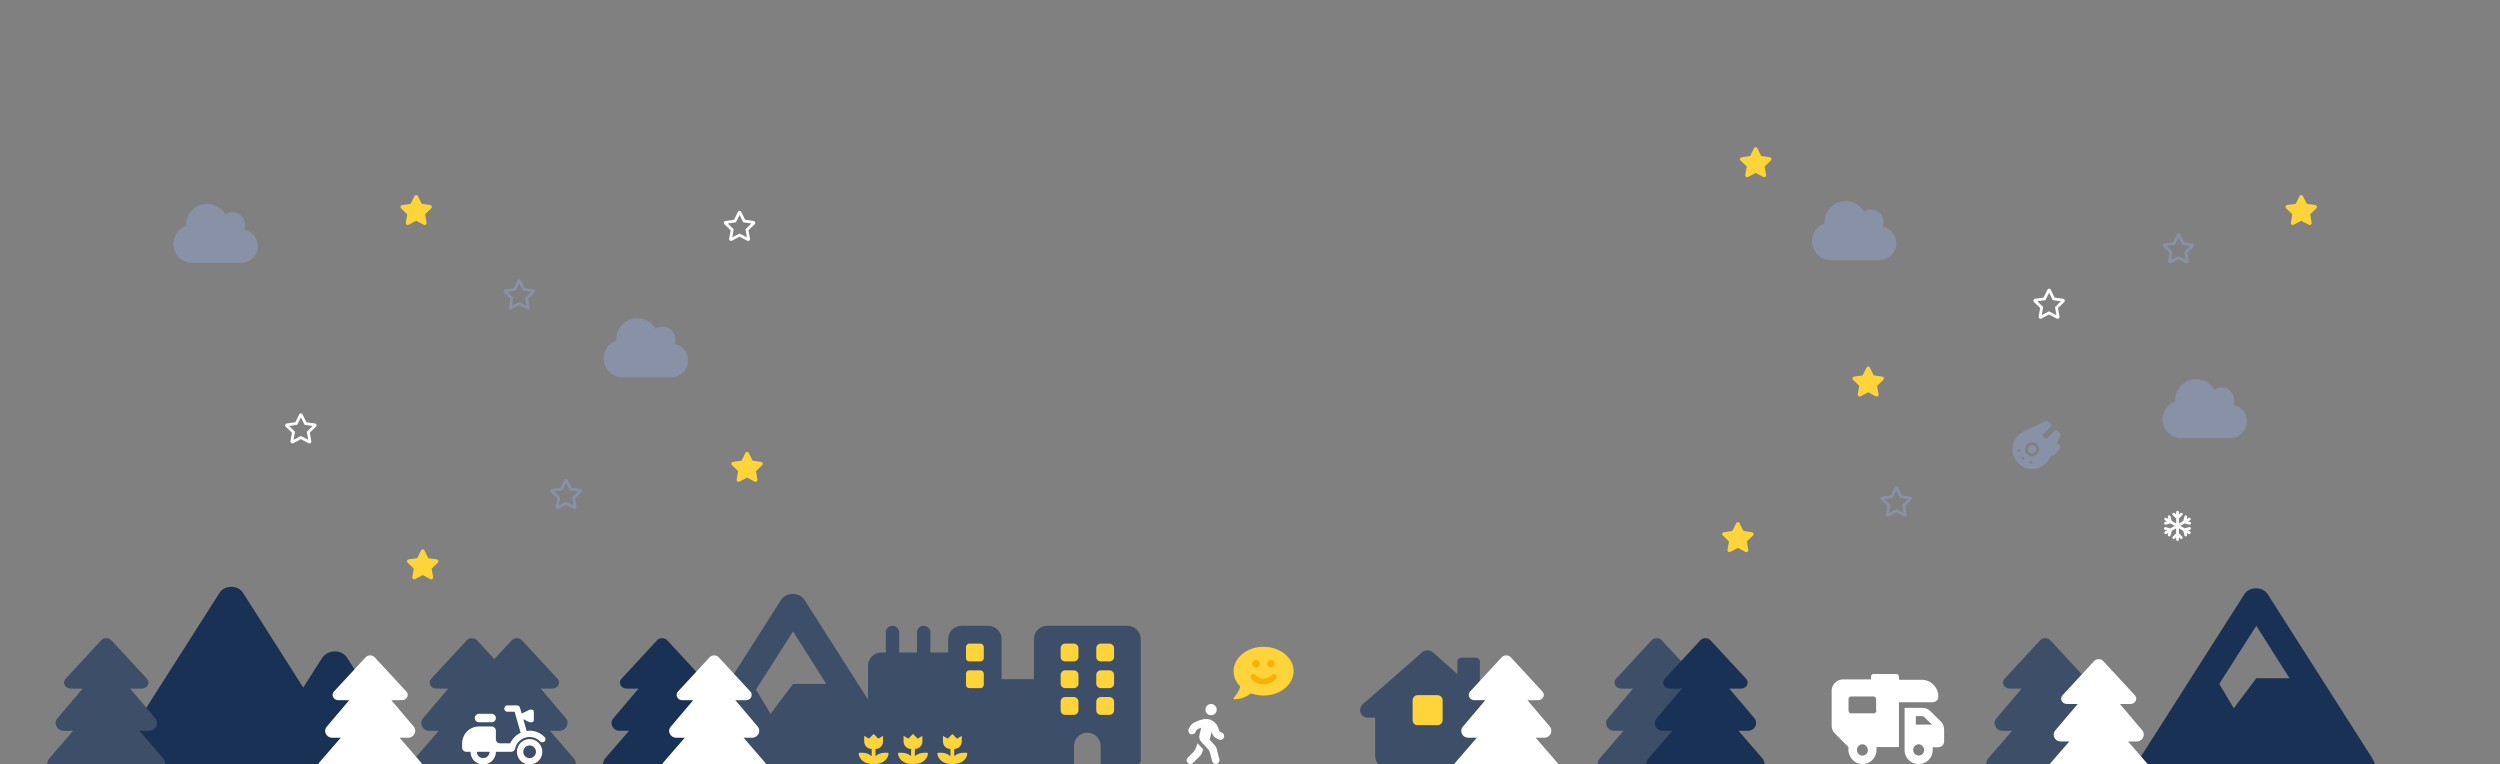 <svg width="2667" height="815" fill="none" xmlns="http://www.w3.org/2000/svg"><rect width="100%" height="100%" fill="#808080" stroke="none"/><g clip-path="url(#clip0)"><path d="M969.499 814.59l-111.5-175c-5.5-8-19-8-24.5 0l-111.5 175c-5.5 8.5-5.5 19.5-.5 28.5s14 14.5 24.5 14.5h199.5c10.5 0 19.5-5.5 24.5-14.5s5-20-.5-28.5zm-123.5-141l35.5 56h-35.5l-24 32-15.5-26 39.5-62z" fill="#3C4E68"/><path d="M2530.5 808.59l-111.5-175c-5.5-8-19-8-24.5 0l-111.5 175c-5.5 8.5-5.5 19.5-.5 28.5s14 14.5 24.5 14.5h199.5c10.5 0 19.5-5.5 24.5-14.5s5-20-.5-28.5zm-123.5-141l35.5 56H2407l-24 32-15.5-26 39.5-62zM406.5 850c25.5 0 41-28 27-49l-63-99c-6-9.5-20.5-9.5-27 0l-20 31.5L259 632c-5.5-8-19-8-24.5 0L123 807c-12 18.5 2 43 24 43h259.5z" fill="#193154"/><path d="M1820.94 824.59c8.15 0 12.37-9.562 7.03-15.75l-25.31-29.25h10.12c7.31 0 11.25-8.156 6.75-13.5l-26.72-31.5h12.38c6.18 0 9.28-6.187 5.62-10.406l-37.97-41.062c-2.81-3.094-8.15-3.094-10.97 0l-37.96 41.062c-3.66 4.219-.57 10.406 5.62 10.406h12.66l-26.72 31.5c-4.78 5.344-.85 13.5 6.47 13.5h10.12l-25.31 29.25c-5.34 6.188-1.13 15.75 7.03 15.75h107.16z" fill="#3C4E68"/><path d="M1872.94 824.59c8.15 0 12.37-9.562 7.03-15.75l-25.31-29.25h10.12c7.31 0 11.25-8.156 6.75-13.5l-26.72-31.5h12.38c6.18 0 9.28-6.187 5.62-10.406l-37.97-41.062c-2.81-3.094-8.15-3.094-10.97 0l-37.96 41.062c-3.66 4.219-.57 10.406 5.62 10.406h12.66l-26.72 31.5c-4.78 5.344-.85 13.5 6.47 13.5h10.12l-25.31 29.25c-5.34 6.188-1.13 15.75 7.03 15.75h107.16z" fill="#193154"/><path d="M2235.44 824.59c8.15 0 12.37-9.562 7.03-15.75l-25.31-29.25h10.12c7.31 0 11.25-8.156 6.75-13.5l-26.72-31.5h12.38c6.18 0 9.28-6.187 5.62-10.406l-37.97-41.062c-2.81-3.094-8.15-3.094-10.97 0l-37.96 41.062c-3.66 4.219-.57 10.406 5.62 10.406h12.66l-26.72 31.5c-4.78 5.344-.85 13.5 6.47 13.5h10.12l-25.31 29.25c-5.34 6.188-1.13 15.75 7.03 15.75h107.16z" fill="#3C4E68"/><path d="M759.937 824.59c8.156 0 12.375-9.562 7.031-15.75l-25.312-29.25h10.125c7.312 0 11.25-8.156 6.75-13.5l-26.719-31.5h12.375c6.188 0 9.281-6.187 5.625-10.406l-37.969-41.062c-2.812-3.094-8.156-3.094-10.968 0l-37.969 41.062c-3.656 4.219-.563 10.406 5.625 10.406h12.656l-26.719 31.5c-4.781 5.344-.843 13.5 6.469 13.5h10.125l-25.312 29.25c-5.344 6.188-1.125 15.75 7.031 15.75h107.156z" fill="#193154"/><path d="M604.937 824.59c8.156 0 12.375-9.562 7.031-15.75l-25.312-29.25h10.125c7.312 0 11.25-8.156 6.75-13.5l-26.719-31.5h12.375c6.188 0 9.281-6.187 5.625-10.406l-37.969-41.062c-2.812-3.094-8.156-3.094-10.968 0l-37.969 41.062c-3.656 4.219-.563 10.406 5.625 10.406h12.656l-26.719 31.5c-4.781 5.344-.843 13.5 6.469 13.5h10.125l-25.312 29.25c-5.344 6.188-1.125 15.75 7.031 15.75h107.156z" fill="#3C4E68"/><path d="M556.937 824.59c8.156 0 12.375-9.562 7.031-15.75l-25.312-29.25h10.125c7.312 0 11.25-8.156 6.75-13.5l-26.719-31.5h12.375c6.188 0 9.281-6.187 5.625-10.406l-37.969-41.062c-2.812-3.094-8.156-3.094-10.968 0l-37.969 41.062c-3.656 4.219-.563 10.406 5.625 10.406h12.656l-26.719 31.5c-4.781 5.344-.843 13.5 6.469 13.5h10.125l-25.312 29.25c-5.344 6.188-1.125 15.75 7.031 15.75h107.156zM166.937 824.59c8.156 0 12.375-9.562 7.031-15.75l-25.312-29.25h10.125c7.312 0 11.25-8.156 6.75-13.5l-26.719-31.5h12.375c6.188 0 9.281-6.187 5.625-10.406l-37.969-41.062c-2.812-3.094-8.156-3.094-10.968 0l-37.969 41.062c-3.656 4.219-.563 10.406 5.625 10.406h12.656l-26.718 31.5c-4.782 5.344-.844 13.5 6.468 13.5h10.125L52.75 808.84c-5.344 6.188-1.125 15.75 7.031 15.75h107.156z" fill="#3C4E68"/><path d="M1122 677h80v94h-80v-94z" fill="#FFD43B"/><path d="M944 705h115v94H944v-94zM1067 736h32v63h-32v-63z" fill="#3C4E68"/><path d="M1029 682h28v57h-28v-57z" fill="#FFD43B"/><path d="M1202.75 667.59h-85.5c-8.02 0-14.25 6.532-14.25 14.25v128.25c0 5.344 4.16 9.5 9.5 9.5h33.25v-23.75c0-7.718 6.23-14.25 14.25-14.25 7.72 0 14.25 6.532 14.25 14.25v23.75h33.25c5.05 0 9.5-4.156 9.5-9.5V681.84c0-7.718-6.53-14.25-14.25-14.25zm-52.25 90.25c0 2.672-2.38 4.75-4.75 4.75h-9.5c-2.67 0-4.75-2.078-4.75-4.75v-9.5c0-2.375 2.08-4.75 4.75-4.75h9.5c2.37 0 4.75 2.375 4.75 4.75v9.5zm0-28.5c0 2.672-2.38 4.75-4.75 4.75h-9.5c-2.67 0-4.75-2.078-4.75-4.75v-9.5c0-2.375 2.08-4.75 4.75-4.75h9.5c2.37 0 4.75 2.375 4.75 4.75v9.5zm0-28.5c0 2.672-2.38 4.75-4.75 4.75h-9.5c-2.67 0-4.75-2.078-4.75-4.75v-9.5c0-2.375 2.08-4.75 4.75-4.75h9.5c2.37 0 4.75 2.375 4.75 4.75v9.5zm38 57c0 2.672-2.38 4.75-4.75 4.75h-9.5c-2.67 0-4.75-2.078-4.75-4.75v-9.5c0-2.375 2.08-4.75 4.75-4.75h9.5c2.37 0 4.75 2.375 4.75 4.75v9.5zm0-28.5c0 2.672-2.38 4.75-4.75 4.75h-9.5c-2.67 0-4.75-2.078-4.75-4.75v-9.5c0-2.375 2.08-4.75 4.75-4.75h9.5c2.37 0 4.75 2.375 4.75 4.75v9.5zm0-28.5c0 2.672-2.38 4.75-4.75 4.75h-9.5c-2.67 0-4.75-2.078-4.75-4.75v-9.5c0-2.375 2.08-4.75 4.75-4.75h9.5c2.37 0 4.75 2.375 4.75 4.75v9.5z" fill="#3C4E68"/><path d="M1116 738.84c0-7.718-6.53-14.25-14.25-14.25h-33.25v-42.75c0-7.718-6.53-14.25-14.25-14.25h-28.5c-8.02 0-14.25 6.532-14.25 14.25v14.25h-19v-21.375c0-3.859-3.266-7.125-7.125-7.125-4.156 0-7.125 3.266-7.125 7.125v21.375h-19v-21.375c0-3.859-3.266-7.125-7.125-7.125-4.156 0-7.125 3.266-7.125 7.125v21.375h-4.75c-8.016 0-14.25 6.532-14.25 14.25v99.75c0 5.344 4.156 9.5 9.5 9.5h171c5.05 0 9.5-4.156 9.5-9.5v-71.25zm-152-20.187v11.875c0 2.078-1.781 3.562-3.562 3.562h-11.876c-2.078 0-3.562-1.484-3.562-3.562v-11.875c0-1.781 1.484-3.563 3.562-3.563h11.876c1.781 0 3.562 1.782 3.562 3.563zm0 28.5v11.875c0 2.078-1.781 3.562-3.562 3.562h-11.876c-2.078 0-3.562-1.484-3.562-3.562v-11.875c0-1.781 1.484-3.563 3.562-3.563h11.876c1.781 0 3.562 1.782 3.562 3.563zm0 28.5v11.875c0 2.078-1.781 3.562-3.562 3.562h-11.876c-2.078 0-3.562-1.484-3.562-3.562v-11.875c0-1.781 1.484-3.563 3.562-3.563h11.876c1.781 0 3.562 1.782 3.562 3.563zm38-57v11.875c0 2.078-1.78 3.562-3.562 3.562h-11.876c-2.078 0-3.562-1.484-3.562-3.562v-11.875c0-1.781 1.484-3.563 3.562-3.563h11.876c1.782 0 3.562 1.782 3.562 3.563zm0 28.5v11.875c0 2.078-1.78 3.562-3.562 3.562h-11.876c-2.078 0-3.562-1.484-3.562-3.562v-11.875c0-1.781 1.484-3.563 3.562-3.563h11.876c1.782 0 3.562 1.782 3.562 3.563zm0 28.5v11.875c0 2.078-1.78 3.562-3.562 3.562h-11.876c-2.078 0-3.562-1.484-3.562-3.562v-11.875c0-1.781 1.484-3.563 3.562-3.563h11.876c1.782 0 3.562 1.782 3.562 3.563zm47.5-85.5v11.875c0 2.078-1.78 3.562-3.56 3.562h-11.88c-2.08 0-3.56-1.484-3.56-3.562v-11.875c0-1.781 1.48-3.563 3.56-3.563h11.88c1.78 0 3.56 1.782 3.56 3.563zm0 28.5v11.875c0 2.078-1.78 3.562-3.56 3.562h-11.88c-2.08 0-3.56-1.484-3.56-3.562v-11.875c0-1.781 1.48-3.563 3.56-3.563h11.88c1.78 0 3.56 1.782 3.56 3.563zm0 28.5v11.875c0 2.078-1.78 3.562-3.56 3.562h-11.88c-2.08 0-3.56-1.484-3.56-3.562v-11.875c0-1.781 1.48-3.563 3.56-3.563h11.88c1.78 0 3.56 1.782 3.56 3.563zm47.5 0v11.875c0 2.078-1.78 3.562-3.56 3.562h-11.88c-2.08 0-3.56-1.484-3.56-3.562v-11.875c0-1.781 1.48-3.563 3.56-3.563h11.88c1.78 0 3.56 1.782 3.56 3.563zm0 28.5v11.875c0 2.078-1.78 3.562-3.56 3.562h-11.88c-2.08 0-3.56-1.484-3.56-3.562v-11.875c0-1.781 1.48-3.563 3.56-3.563h11.88c1.78 0 3.56 1.782 3.56 3.563z" fill="#3C4E68"/><path d="M1495 732.59h56v49h-56v-49z" fill="#FFD43B"/><path d="M1592.25 751.59l-13.5-11.5v-34.5c0-2-1.75-4-4-4h-16c-2 0-4 2-4 4v13.5l-26.5-23.5c-1.75-1.25-3.5-2-5.5-1.75-1.75 0-3.75.5-5.25 1.75l-64 56c-1.75 1.75-2.5 3.75-2.5 6 0 4.5 3.5 8 8 8h8v40c0 9 7 16 16 16h79.75c9 0 16-7 16-16v-40h8c4.5 0 8-3.5 8-8 0-2.25-.75-4.25-2.5-6zM1539 768.34c0 3-2.5 5.25-5.5 5.25h-21.25c-3 0-5.25-2.25-5.25-5.25v-21.25c0-3 2.25-5.5 5.25-5.5h21.25c3 0 5.5 2.5 5.5 5.5v21.25z" fill="#3C4E68"/><path d="M1292 763c3.25 0 6-2.625 6-6 0-3.25-2.75-6-6-6-3.38 0-6 2.75-6 6 0 3.375 2.62 6 6 6zm-16.88 36.25c-.37 1-1 2-1.74 2.75l-6.26 6.25c-1.62 1.5-1.62 4.125 0 5.625 1.5 1.625 4.13 1.625 5.63 0l7.37-7.375c.88-.75 1.38-1.75 1.88-2.75l1.62-4.25c-6.87-7.5-4.87-5.125-5.87-6.625l-2.63 6.375zm28.63-17.5l-2.87-1.5-1.26-3.75c-1.87-5.5-7-9.375-12.74-9.5-4.5 0-7 1.375-11.76 3.25-2.62 1-4.87 3.125-6.12 5.75l-.88 1.75c-1 1.875-.12 4.375 1.76 5.25 2 1 4.37.25 5.37-1.75l.75-1.625c.5-.875 1.25-1.625 2.12-2l3.38-1.375-1.88 7.625c-.74 2.625 0 5.375 1.76 7.375l7.5 8.125c1 1 1.62 2.25 1.87 3.5l2.37 9.125c.5 2.125 2.63 3.5 4.76 3 2.12-.625 3.5-2.75 3-4.875L1298 799c-.25-1.375-.88-2.5-1.75-3.5l-5.75-6.25 2.12-8.5.76 2c.62 2 2 3.75 3.87 4.625l3 1.5c1.87 1 4.25.125 5.25-1.75 1-2 .25-4.375-1.75-5.375z" fill="#fff"/><path d="M1332 699h33v33h-33v-33z" fill="#FAB005"/><path d="M1348 690c-17.75 0-32 11.75-32 26 0 6.25 2.63 11.875 7.13 16.375-1.63 6.375-6.88 11.875-6.88 12-.25.25-.37.75-.25 1.125.25.375.5.5 1 .5 8.25 0 14.5-3.875 17.5-6.375 4.13 1.5 8.63 2.375 13.5 2.375 17.63 0 32-11.625 32-26 0-14.25-14.37-26-32-26zm7.88 14c2.25 0 4 1.875 4 4 0 2.25-1.75 4-4 4-2.13 0-4-1.75-4-4 0-2.125 1.87-4 4-4zm-16 0c2.25 0 4 1.875 4 4 0 2.25-1.75 4-4 4-2.13 0-4-1.75-4-4 0-2.125 1.87-4 4-4zm21.37 20c-3.37 3.875-8.12 6-13.37 6-5.13 0-9.88-2.125-13.25-6-1-1.25-.88-3.125.37-4.25s3.13-.875 4.25.375c2.13 2.5 5.25 3.875 8.63 3.875 3.5 0 6.62-1.375 8.75-3.875 1.12-1.25 3-1.5 4.25-.375s1.37 3 .37 4.25z" fill="#FFD43B"/><path d="M2070.44 769.625l-11.06-10.875c-2.07-2.25-5.26-3.562-8.44-3.562h-19.13v45c0 6.374 4.31 12.374 10.5 14.25 10.13 3 19.5-4.5 19.5-14.25v-3h6c3.38-.188 6.19-2.813 6.19-6.188v-12.938c-.19-3.187-1.31-6.187-3.56-8.437zM2046.81 806c-3.37 0-5.81-2.625-5.81-6 0-3.188 2.62-6 5.81-6 3 0 5.81 2.812 5.81 6 .19 3.375-2.43 6-5.81 6zm-3-33v-9h6.94c.75 0 1.5.375 2.06.938l8.25 8.062h-17.25zm24-30c0-9.938-8.06-17.812-18-17.812H2026l-.19-3.188c0-1.688-1.31-3-2.81-3h-24.19c-1.69 0-2.81 1.312-2.81 2.812v3h-30c-6.75.188-12 5.626-12 12.188v36.938c0 3.187 1.12 6.187 3.38 8.437L1972 797l-.19 2.25c0 7.875 5.81 15 13.5 15.75 9 .938 16.5-6.188 16.5-15v-3h24v-47.812h35.81c3.57-.188 6.38-2.813 6.19-6.188zm-81 63c-3.37 0-5.81-2.625-5.81-6 0-3.188 2.62-6 5.81-6 3 0 5.81 2.812 5.81 6 .19 3.375-2.43 6-5.81 6zm15-48c0 1.688-1.5 3-2.81 3h-24.19c-1.69 0-2.81-1.312-2.81-3v-12c0-1.5 1.31-3 2.81-3h23.81c1.5 0 2.82 1.5 2.82 3v12h.37zM511 770.5h13.5c2.391 0 4.5-1.969 4.5-4.5 0-2.391-2.109-4.5-4.5-4.5H511c-2.531 0-4.5 2.109-4.5 4.5 0 2.531 1.969 4.5 4.5 4.5zm54 18c-7.594 0-13.5 6.047-13.5 13.5 0 7.594 5.906 13.5 13.5 13.5 7.453 0 13.5-5.906 13.5-13.5 0-7.453-6.047-13.5-13.5-13.5zm0 20.25c-3.797 0-6.75-2.953-6.75-6.75 0-3.656 2.953-6.75 6.75-6.75 3.656 0 6.75 3.094 6.75 6.75 0 3.797-3.094 6.75-6.75 6.75zm15.891-22.5A22.144 22.144 0 0 0 565 779.5c-1.125 0-2.109.281-3.094.422l-3.656-12.656 5.766 2.812c.562.281 1.265.422 1.968.422h1.266c1.125 0 2.25-.984 2.25-2.25v-9c0-1.125-1.125-2.25-2.25-2.25h-1.266c-.703 0-1.406.281-1.968.562l-7.454 3.657-1.828-6.188c-.422-1.406-1.828-2.531-3.234-2.531h-10.125c-1.969 0-3.375 1.547-3.375 3.375 0 1.969 1.406 3.375 3.375 3.375h7.594l6.469 22.5c-4.922 2.25-8.86 6.328-11.11 11.25H533.5c-2.531 0-4.5-1.969-4.5-4.5v-9c0-2.391-2.109-4.5-4.5-4.5H511c-9.984 0-18 8.156-18 18v4.5c0 2.531 1.969 4.5 4.5 4.5h4.5c0 7.594 5.906 13.5 13.5 13.5 7.453 0 13.5-5.906 13.5-13.5h16.172c2.25 0 3.937-1.406 4.359-3.516 1.688-7.031 8.016-12.234 15.469-12.234 4.078 0 8.156 1.688 11.109 4.641 1.266 1.406 3.375 1.406 4.782.14 1.265-1.406 1.265-3.515 0-4.781zm-65.391 22.5c-3.797 0-6.75-2.953-6.75-6.75h13.5c0 3.797-3.094 6.75-6.75 6.75zM815.75 813l-22.5-26h9c6.5 0 10-7.25 6-12l-23.75-28h11c5.5 0 8.25-5.5 5-9.25l-33.75-36.5c-2.5-2.75-7.25-2.75-9.75 0l-33.75 36.5c-3.25 3.75-.5 9.25 5 9.25h11.25l-23.75 28c-4.25 4.75-.75 12 5.75 12h9L708 813c-4.75 5.5-1 14 6.25 14h95.25c7.25 0 11-8.5 6.25-14zM2292.75 817l-22.5-26h9c6.5 0 10-7.25 6-12l-23.75-28h11c5.5 0 8.25-5.5 5-9.25l-33.75-36.5c-2.5-2.75-7.25-2.75-9.75 0l-33.75 36.5c-3.25 3.75-.5 9.25 5 9.25h11.25l-23.75 28c-4.25 4.75-.75 12 5.75 12h9l-22.5 26c-4.75 5.5-1 14 6.25 14h95.25c7.25 0 11-8.5 6.25-14zM1660.75 813l-22.5-26h9c6.5 0 10-7.25 6-12l-23.75-28h11c5.5 0 8.25-5.5 5-9.25l-33.75-36.5c-2.5-2.75-7.25-2.75-9.75 0l-33.75 36.5c-3.25 3.75-.5 9.25 5 9.25h11.25l-23.75 28c-4.25 4.75-.75 12 5.75 12h9l-22.5 26c-4.75 5.5-1 14 6.25 14h95.25c7.25 0 11-8.5 6.25-14zM448.75 813l-22.5-26h9c6.5 0 10-7.25 6-12l-23.75-28h11c5.5 0 8.25-5.5 5-9.25l-33.75-36.5c-2.5-2.75-7.25-2.75-9.75 0l-33.75 36.5c-3.25 3.75-.5 9.25 5 9.25h11.25l-23.75 28c-4.25 4.75-.75 12 5.75 12h9L341 813c-4.75 5.5-1 14 6.25 14h95.25c7.25 0 11-8.5 6.25-14z" fill="#fff"/><path d="M719.516 366.922c.562-1.547.984-3.094.984-4.922 0-7.453-6.047-13.5-13.5-13.5-2.812 0-5.484.844-7.594 2.391-3.797-6.75-11.109-11.391-19.406-11.391-12.516 0-22.5 10.125-22.5 22.5v1.266c-7.875 2.672-13.5 10.265-13.5 18.984 0 11.25 9 20.25 20.25 20.25H716c9.844 0 18-8.016 18-18 0-8.578-6.188-15.891-14.484-17.578zM260.516 244.922c.562-1.547.984-3.094.984-4.922 0-7.453-6.047-13.5-13.5-13.5-2.812 0-5.484.844-7.594 2.391-3.797-6.75-11.109-11.391-19.406-11.391-12.516 0-22.5 10.125-22.5 22.5v1.266c-7.875 2.672-13.5 10.265-13.5 18.984 0 11.25 9 20.25 20.25 20.25H257c9.844 0 18-8.015 18-18 0-8.578-6.188-15.89-14.484-17.578zM2008.52 241.922c.56-1.547.98-3.094.98-4.922 0-7.453-6.05-13.5-13.5-13.5-2.81 0-5.48.844-7.59 2.391-3.8-6.75-11.11-11.391-19.41-11.391-12.52 0-22.5 10.125-22.5 22.5v1.266c-7.88 2.672-13.5 10.265-13.5 18.984 0 11.25 9 20.25 20.25 20.25H2005c9.84 0 18-8.015 18-18 0-8.578-6.19-15.89-14.48-17.578zM2382.52 431.922c.56-1.547.98-3.094.98-4.922 0-7.453-6.05-13.5-13.5-13.5-2.81 0-5.48.844-7.59 2.391-3.8-6.75-11.11-11.391-19.41-11.391-12.52 0-22.5 10.125-22.5 22.5v1.266c-7.88 2.672-13.5 10.265-13.5 18.984 0 11.25 9 20.25 20.25 20.25H2379c9.84 0 18-8.016 18-18 0-8.578-6.19-15.891-14.48-17.578zM2038 529.75l-9.12-1.312-4.13-8.313a1.964 1.964 0 0 0-1.81-1.125c-.69 0-1.38.375-1.75 1.125l-4.13 8.313-9.12 1.312c-1.63.25-2.31 2.25-1.13 3.438l6.63 6.374-1.56 9.126c-.19 1.312.81 2.312 2 2.312.31 0 .62-.062.93-.188l8.19-4.312 8.13 4.312c.31.126.62.25.93.25 1.19 0 2.19-1.062 2-2.374l-1.56-9.063 6.63-6.375c1.18-1.25.5-3.25-1.13-3.5zm-8.62 9.312l1.37 8.126-7.31-3.813a.858.858 0 0 0-.94 0l-7.31 3.813 1.37-8.126c.07-.312-.06-.624-.25-.874l-5.93-5.75 8.18-1.188c.32-.062.63-.25.75-.562l3.69-7.438 3.63 7.438c.12.312.43.5.75.562l8.18 1.188-5.93 5.75c-.19.25-.32.562-.25.874zM619 521.75l-9.125-1.312-4.125-8.313a1.971 1.971 0 0 0-1.812-1.125c-.688 0-1.375.375-1.75 1.125l-4.125 8.313-9.125 1.312c-1.625.25-2.313 2.25-1.125 3.438l6.625 6.374-1.563 9.126c-.187 1.312.813 2.312 2 2.312.313 0 .625-.062.938-.188L604 538.5l8.125 4.312c.313.126.625.25.938.25 1.187 0 2.187-1.062 2-2.374l-1.563-9.063 6.625-6.375c1.188-1.25.5-3.25-1.125-3.5zm-8.625 9.312l1.375 8.126-7.312-3.813a.854.854 0 0 0-.938 0l-7.312 3.813 1.375-8.126c.062-.312-.063-.624-.25-.874l-5.938-5.75 8.188-1.188c.312-.062.625-.25.75-.562L604 515.25l3.625 7.438c.125.312.438.5.75.562l8.188 1.188-5.938 5.75c-.187.25-.312.562-.25.874z" fill="#8991A6"/><path d="M798.75 483.125c-.687-1.437-2.812-1.5-3.562 0l-4.125 8.313-9.125 1.312c-1.625.25-2.313 2.25-1.125 3.438l6.625 6.437-1.563 9.063c-.25 1.625 1.438 2.875 2.938 2.125L797 509.5l8.125 4.313c1.5.75 3.188-.5 2.938-2.125l-1.563-9.063 6.625-6.437c1.188-1.188.5-3.188-1.125-3.438l-9.125-1.312-4.125-8.313zM989.938 804.063C989.375 810.188 983.313 815 976 815h-4.062c-7.313 0-13.313-4.812-13.938-10.937-.062-.563.375-1.063 1-1.063h2.938c3.937 0 7.5 1.438 10 3.625V799c-4.375 0-8-3.562-8-8v-6l5 3 5.125-5 4.875 5 5.062-3v6c0 4.438-3.625 8-8 8v7.625c2.5-2.187 6.063-3.625 10-3.625h2.938c.625 0 1.062.5 1 1.063zM1031.94 804.063c-.56 6.125-6.63 10.937-13.94 10.937h-4.06c-7.31 0-13.31-4.812-13.94-10.937-.062-.563.38-1.063 1-1.063h2.94c3.94 0 7.5 1.438 10 3.625V799c-4.38 0-8-3.562-8-8v-6l5 3 5.12-5 4.88 5 5.06-3v6c0 4.438-3.62 8-8 8v7.625c2.5-2.187 6.06-3.625 10-3.625h2.94c.62 0 1.06.5 1 1.063zM947.938 804.063C947.375 810.188 941.313 815 934 815h-4.062c-7.313 0-13.313-4.812-13.938-10.937-.062-.563.375-1.063 1-1.063h2.938c3.937 0 7.5 1.438 10 3.625V799c-4.375 0-8-3.562-8-8v-6l5 3 5.125-5 4.875 5 5.062-3v6c0 4.438-3.625 8-8 8v7.625c2.5-2.187 6.063-3.625 10-3.625h2.938c.625 0 1.062.5 1 1.063zM452.75 587.125c-.687-1.437-2.812-1.5-3.562 0l-4.125 8.313-9.125 1.312c-1.625.25-2.313 2.25-1.125 3.438l6.625 6.437-1.563 9.063c-.25 1.625 1.438 2.875 2.938 2.125L451 613.5l8.125 4.313c1.5.75 3.188-.5 2.938-2.125l-1.563-9.063 6.625-6.437c1.188-1.188.5-3.188-1.125-3.438l-9.125-1.312-4.125-8.313zM1855.75 558.125c-.69-1.437-2.81-1.5-3.56 0l-4.13 8.313-9.12 1.312c-1.63.25-2.31 2.25-1.13 3.438l6.63 6.437-1.56 9.063c-.25 1.625 1.43 2.875 2.93 2.125l8.19-4.313 8.13 4.313c1.5.75 3.18-.5 2.93-2.125l-1.56-9.063 6.63-6.437c1.18-1.188.5-3.188-1.13-3.438l-9.12-1.312-4.13-8.313zM1994.75 392.125c-.69-1.437-2.81-1.5-3.56 0l-4.13 8.313-9.12 1.312c-1.63.25-2.31 2.25-1.13 3.438l6.63 6.437-1.56 9.063c-.25 1.625 1.43 2.875 2.93 2.125l8.19-4.313 8.13 4.313c1.5.75 3.18-.5 2.93-2.125l-1.56-9.063 6.63-6.437c1.18-1.188.5-3.188-1.13-3.438l-9.12-1.312-4.13-8.313zM2456.75 209.125c-.69-1.437-2.81-1.5-3.56 0l-4.13 8.313-9.12 1.312c-1.63.25-2.31 2.25-1.13 3.438l6.63 6.437-1.56 9.063c-.25 1.625 1.43 2.875 2.93 2.125l8.19-4.313 8.13 4.313c1.5.75 3.18-.5 2.93-2.125l-1.56-9.063 6.63-6.437c1.18-1.188.5-3.188-1.13-3.438l-9.12-1.312-4.13-8.313zM1874.75 158.125c-.69-1.437-2.81-1.5-3.56 0l-4.13 8.313-9.12 1.312c-1.63.25-2.31 2.25-1.13 3.438l6.63 6.437-1.56 9.063c-.25 1.625 1.43 2.875 2.93 2.125l8.19-4.313 8.13 4.313c1.5.75 3.18-.5 2.93-2.125l-1.56-9.063 6.63-6.437c1.18-1.188.5-3.188-1.13-3.438l-9.12-1.312-4.13-8.313zM445.75 209.125c-.687-1.437-2.812-1.5-3.562 0l-4.125 8.313-9.125 1.312c-1.625.25-2.313 2.25-1.125 3.438l6.625 6.437-1.563 9.063c-.25 1.625 1.438 2.875 2.938 2.125L444 235.5l8.125 4.313c1.5.75 3.188-.5 2.938-2.125l-1.563-9.063 6.625-6.437c1.188-1.188.5-3.188-1.125-3.438l-9.125-1.312-4.125-8.313z" fill="#FFD43B"/><path d="M2339 259.75l-9.12-1.312-4.13-8.313a1.964 1.964 0 0 0-1.81-1.125c-.69 0-1.38.375-1.75 1.125l-4.13 8.313-9.12 1.312c-1.63.25-2.31 2.25-1.13 3.438l6.63 6.374-1.56 9.126c-.19 1.312.81 2.312 2 2.312.31 0 .62-.062.93-.188l8.19-4.312 8.13 4.312c.31.126.62.25.93.25 1.19 0 2.19-1.062 2-2.374l-1.56-9.063 6.63-6.375c1.18-1.25.5-3.25-1.13-3.5zm-8.62 9.312l1.37 8.126-7.31-3.813a.858.858 0 0 0-.94 0l-7.31 3.813 1.37-8.126c.07-.312-.06-.624-.25-.874l-5.93-5.75 8.18-1.188c.32-.062.63-.25.75-.562l3.69-7.438 3.63 7.438c.12.312.43.5.75.562l8.18 1.188-5.93 5.75c-.19.25-.32.562-.25.874z" fill="#8991A6"/><path d="M2201 318.75l-9.12-1.312-4.13-8.313a1.964 1.964 0 0 0-1.81-1.125c-.69 0-1.38.375-1.75 1.125l-4.13 8.313-9.12 1.312c-1.63.25-2.31 2.25-1.13 3.438l6.63 6.374-1.56 9.126c-.19 1.312.81 2.312 2 2.312.31 0 .62-.062.93-.188l8.19-4.312 8.13 4.312c.31.126.62.25.93.25 1.19 0 2.19-1.062 2-2.374l-1.56-9.063 6.63-6.375c1.18-1.25.5-3.25-1.13-3.5zm-8.62 9.312l1.37 8.126-7.31-3.813a.858.858 0 0 0-.94 0l-7.31 3.813 1.37-8.126c.07-.312-.06-.624-.25-.874l-5.93-5.75 8.18-1.188c.32-.062.63-.25.75-.562l3.69-7.438 3.63 7.438c.12.312.43.5.75.562l8.18 1.188-5.93 5.75c-.19.25-.32.562-.25.874z" fill="#fff"/><path d="M569 308.75l-9.125-1.312-4.125-8.313a1.971 1.971 0 0 0-1.812-1.125c-.688 0-1.375.375-1.75 1.125l-4.125 8.313-9.125 1.312c-1.625.25-2.313 2.25-1.125 3.438l6.625 6.374-1.563 9.126c-.187 1.312.813 2.312 2 2.312.313 0 .625-.062.938-.188L554 325.5l8.125 4.312c.313.126.625.25.938.25 1.187 0 2.187-1.062 2-2.374l-1.563-9.063 6.625-6.375c1.188-1.25.5-3.25-1.125-3.5zm-8.625 9.312l1.375 8.126-7.312-3.813a.854.854 0 0 0-.938 0l-7.312 3.813 1.375-8.126c.062-.312-.063-.624-.25-.874l-5.938-5.75 8.188-1.188c.312-.062.625-.25.75-.562L554 302.25l3.625 7.438c.125.312.438.5.75.562l8.188 1.188-5.938 5.75c-.187.25-.312.562-.25.874z" fill="#8991A6"/><path d="M804 235.75l-9.125-1.312-4.125-8.313a1.971 1.971 0 0 0-1.812-1.125c-.688 0-1.375.375-1.75 1.125l-4.125 8.313-9.125 1.312c-1.625.25-2.313 2.25-1.125 3.438l6.625 6.374-1.563 9.126c-.187 1.312.813 2.312 2 2.312.313 0 .625-.062.938-.188L789 252.5l8.125 4.312c.313.126.625.25.938.25 1.187 0 2.187-1.062 2-2.374l-1.563-9.063 6.625-6.375c1.188-1.25.5-3.25-1.125-3.5zm-8.625 9.312l1.375 8.126-7.312-3.813a.854.854 0 0 0-.938 0l-7.312 3.813 1.375-8.126c.062-.312-.063-.624-.25-.874l-5.938-5.75 8.188-1.188c.312-.062.625-.25.75-.562L789 229.25l3.625 7.438c.125.312.438.5.75.562l8.188 1.188-5.938 5.75c-.187.25-.312.562-.25.874zM2337.25 563.438c.13.374.06.812-.12 1.124-.25.313-.57.626-.94.688l-2 .562 2.06 1.188a1.4 1.4 0 0 1 .56 2c-.37.75-1.31 1-2.06.562l-2.06-1.187.56 2c.19.813-.25 1.625-1.06 1.813a1.42 1.42 0 0 1-1.81-1.063l-1.32-4.875-4.56-2.625v5.313l3.5 3.562c.63.562.63 1.5 0 2.062-.25.313-.62.438-1 .438-.44 0-.81-.125-1.06-.438l-1.44-1.437v2.375c0 .875-.69 1.5-1.5 1.5-.87 0-1.5-.625-1.5-1.5v-2.375l-1.5 1.437c-.56.626-1.5.626-2.06 0-.63-.562-.63-1.5 0-2.062l3.56-3.562v-5.313l-4.62 2.625-1.32 4.875a1.42 1.42 0 0 1-1.81 1.063c-.81-.188-1.25-1-1.06-1.813l.56-2-2.06 1.187c-.75.438-1.69.188-2.06-.562a1.4 1.4 0 0 1 .56-2l2.06-1.188-2-.562c-.81-.188-1.25-1-1.06-1.812.25-.813 1.06-1.313 1.81-1.063l4.88 1.313L2320 561l-4.62-2.625-4.82 1.313c-.81.187-1.62-.25-1.87-1.063-.19-.813.25-1.625 1.06-1.813l2-.562-2.06-1.188c-.75-.374-1-1.312-.56-2.062.37-.688 1.31-.938 2.06-.5l2.06 1.188-.56-2c-.19-.813.25-1.626 1.06-1.813.81-.25 1.63.25 1.81 1.063l1.32 4.874 4.62 2.626v-5.313l-3.56-3.563c-.63-.562-.63-1.5 0-2.062.56-.625 1.5-.625 2.06 0l1.5 1.438V546.5c0-.812.63-1.5 1.5-1.5.81 0 1.5.688 1.5 1.5v2.438l1.44-1.438c.56-.625 1.5-.625 2.06 0 .63.562.63 1.5 0 2.062l-3.5 3.563v5.313l4.56-2.626 1.32-4.874a1.42 1.42 0 0 1 1.81-1.063c.37.125.69.375.87.687.25.313.32.75.19 1.126l-.56 2 2.06-1.188c.75-.438 1.69-.188 2.06.5.44.75.19 1.688-.56 2.062l-2.06 1.188 2 .562c.81.188 1.25 1 1.06 1.813-.25.813-1.06 1.313-1.81 1.063l-4.88-1.313L2326 561l4.56 2.625 4.82-1.313c.81-.187 1.62.313 1.87 1.126zM336 451.75l-9.125-1.312-4.125-8.313a1.971 1.971 0 0 0-1.812-1.125c-.688 0-1.375.375-1.75 1.125l-4.125 8.313-9.125 1.312c-1.625.25-2.313 2.25-1.125 3.438l6.625 6.374-1.563 9.126c-.187 1.312.813 2.312 2 2.312.313 0 .625-.062.938-.188L321 468.5l8.125 4.312c.313.126.625.25.938.25 1.187 0 2.187-1.062 2-2.374l-1.563-9.063 6.625-6.375c1.188-1.25.5-3.25-1.125-3.5zm-8.625 9.312l1.375 8.126-7.312-3.813a.854.854 0 0 0-.938 0l-7.312 3.813 1.375-8.126c.062-.312-.063-.624-.25-.874l-5.938-5.75 8.188-1.188c.312-.062.625-.25.75-.562L321 445.25l3.625 7.438c.125.312.438.5.75.562l8.188 1.188-5.938 5.75c-.187.25-.312.562-.25.874z" fill="#fff"/><path d="M2164.64 476.123a4.495 4.495 0 0 0 0 6.364c1.79 1.79 4.57 1.79 6.36 0a4.495 4.495 0 0 0 0-6.364c-1.72-1.723-4.64-1.723-6.36 0zm23.33-21.213c.53-.53.6-1.525 0-2.121l-3.44-3.447c-.47-.464-1.2-.531-1.73-.266l-23 10.673c-5.04 2.387-9.28 6.364-11.27 11.535-5.44 13.656 4.44 22.871 4.44 22.871s9.28 9.943 22.94 4.507c5.17-1.988 9.15-6.231 11.53-11.269l.67-1.459.46.067c1.33.132 2.65-.398 3.65-1.392l4.24-4.243c1.72-1.724 1.79-4.574.06-6.298-.66-.663-1.45-1.06-2.32-1.259l3.92-8.419c.26-.531.19-1.26-.27-1.724l-3.45-3.447c-.59-.597-1.59-.53-2.12 0l-9.54 9.546-4.31-4.309 9.54-9.546zm-28.64 35.002c-.59.597-1.52.597-2.12 0-.53-.53-.59-1.525 0-2.121.53-.531 1.59-.531 2.12 0 .6.596.54 1.591 0 2.121zm8.49 4.243a1.48 1.48 0 0 1-2.12 0c-.53-.531-.6-1.525 0-2.122.53-.53 1.59-.53 2.12 0 .6.597.53 1.591 0 2.122zm-12.73-12.728a1.48 1.48 0 0 1-2.12 0c-.53-.531-.6-1.525 0-2.122.53-.53 1.59-.53 2.12 0 .6.597.53 1.591 0 2.122zm18.03 3.182c-2.98 2.983-7.62 2.983-10.6 0-2.92-2.917-2.99-7.624 0-10.607 2.91-2.917 7.69-2.917 10.6 0 2.92 3.049 2.92 7.69 0 10.607z" fill="#8991A6"/></g><defs><clipPath id="clip0"><path fill="#fff" d="M0 0h2667v815H0z"/></clipPath></defs></svg>